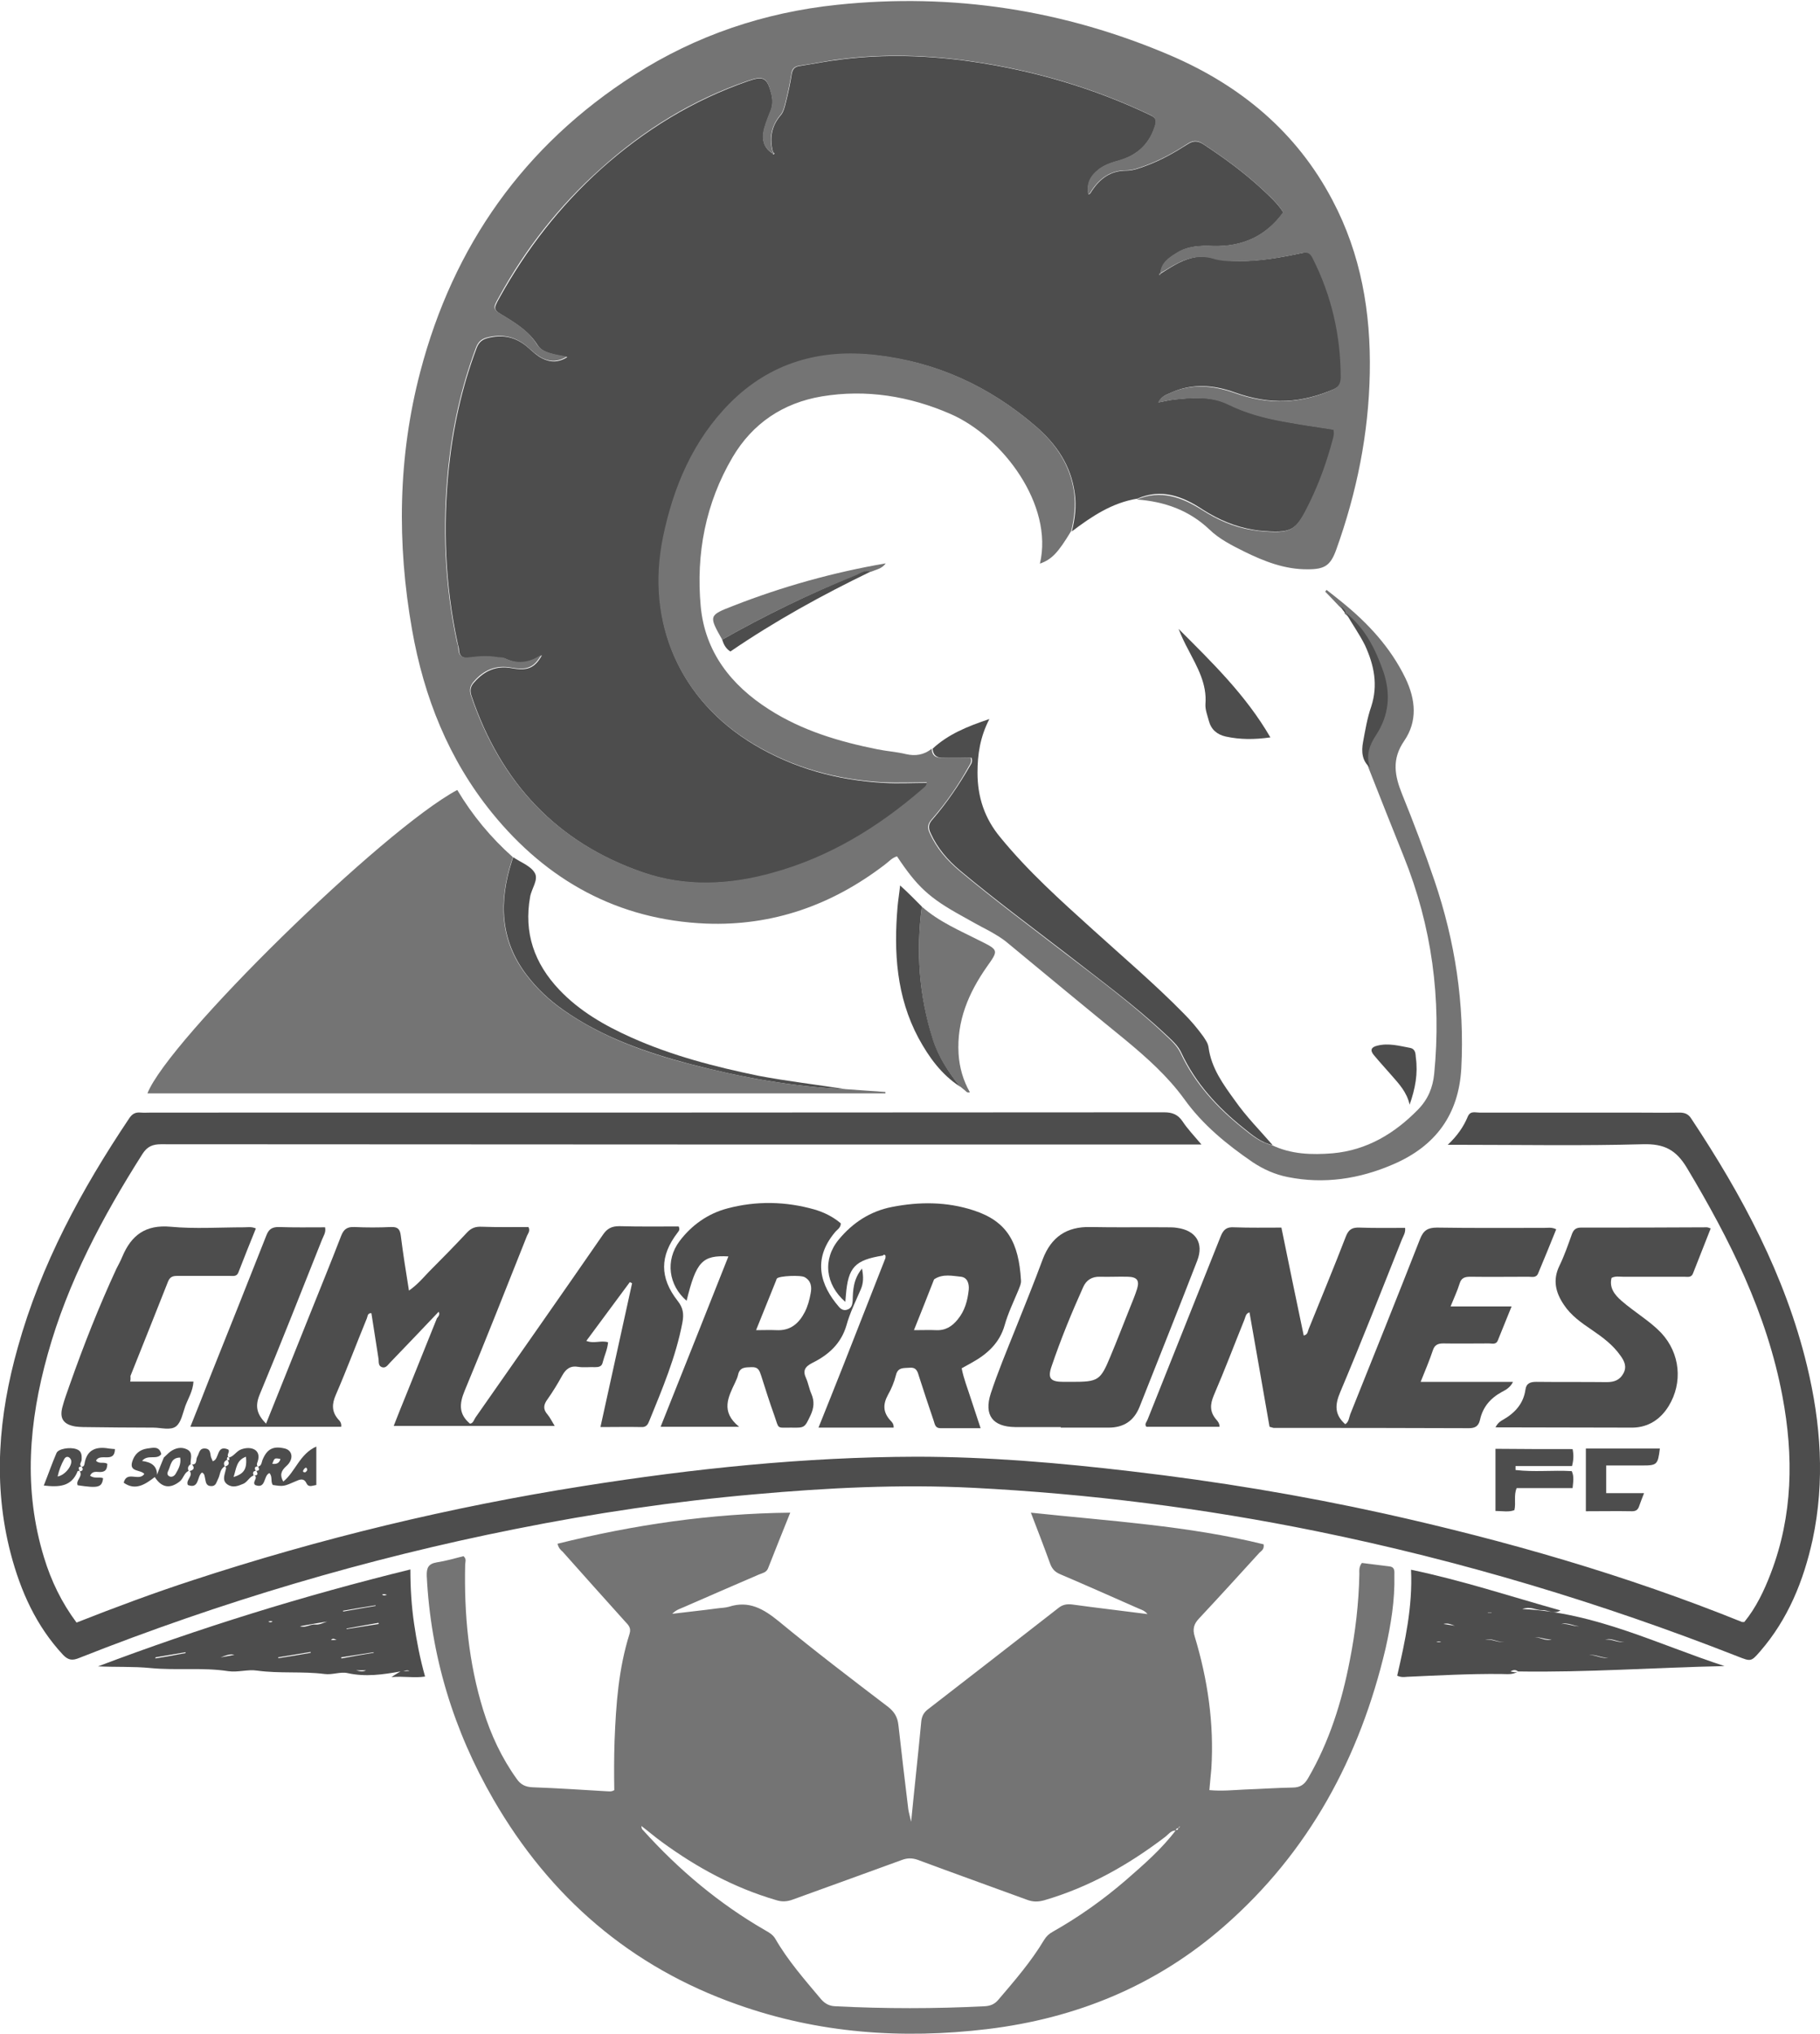 <?xml version="1.0" encoding="utf-8"?>
<!-- Generator: Adobe Illustrator 21.1.0, SVG Export Plug-In . SVG Version: 6.00 Build 0)  -->
<svg version="1.1" id="Capa_1" xmlns="http://www.w3.org/2000/svg" xmlns:xlink="http://www.w3.org/1999/xlink" x="0px" y="0px"
	 viewBox="0 0 644.4 720" style="enable-background:new 0 0 644.4 720;" xml:space="preserve">
<style type="text/css">
	.st0{fill:#4D4D4D;}
	.st1{fill:#747474;}
</style>
<g>
	<path class="st0" d="M402.7,176.5c-8.9,1.4-16.2,6.3-23.2,11.6c1.1-4.5,1.7-9,1-13.7c-1.4-9.9-6.6-17.3-13.9-23.6
		c-16.3-14-35.1-22.7-56.5-25c-19.7-2.2-37.2,2.8-51.4,17c-13.2,13.2-20.2,29.7-23.8,47.7c-6.1,30.1,5.9,57.3,32,73
		c14.2,8.5,29.7,12.7,46.1,13.6c5.1,0.3,10.1,0,15.3,0c0,1.4-0.9,1.8-1.6,2.4c-15.6,13.5-33,24-53,29.6c-15.3,4.2-30.8,5-45.9-0.2
		c-30.8-10.6-50.6-32.1-60.9-62.7c-0.6-1.9-0.3-3.3,1-4.7c3.6-4.1,7.8-6,13.3-5c5.6,1,8.1,0,10.7-4.6c-4.5,3.1-8.7,3.3-13.1,1.2
		c-0.7-0.3-1.6-0.2-2.3-0.3c-3.3-0.6-6.6-0.4-9.8,0c-2.5,0.3-4.1-0.1-4.2-3c0-0.8-0.4-1.5-0.5-2.3c-4.4-20.4-5.2-41-3.1-61.7
		c1.5-14.4,4.6-28.6,9.7-42.2c0.7-2,1.7-3.3,3.9-3.9c5.6-1.5,10.4-0.4,14.7,3.5c1.5,1.3,2.9,2.7,4.7,3.6c2.9,1.5,5.7,1.6,9-0.4
		c-1.9-0.4-3.5-0.6-5-1c-2.2-0.6-4.4-1.3-5.6-3.3c-2.8-4.5-7.1-7.3-11.5-10c-4.2-2.5-4.3-2.5-1.9-6.8c9.5-17.1,21.3-32.3,35.8-45.4
		c15.4-13.8,32.6-24.4,52.2-31.2c5.4-1.9,6.7-1.2,8.2,4.4c0.5,1.9,0.6,3.9-0.1,5.8c-0.8,2.1-1.7,4.2-2.3,6.3c-1,3.5-0.7,6.8,2.7,9
		c0.2,0.2,0.5,0.5,0.5,0.5c0.5-0.4,0.2-0.6-0.2-0.8c-1.3-4.9-0.6-9.3,2.8-13.2c1-1.2,1.4-3.1,1.8-4.7c0.8-3.2,1.5-6.4,2-9.7
		c0.3-1.7,0.9-2.6,2.6-2.9c5.1-0.8,10.1-1.8,15.2-2.4c15.4-1.9,30.7-1.4,46,0.8c22,3.2,43.2,9.4,63.3,19c1.9,0.9,2.2,1.9,1.6,3.7
		c-1.9,6.3-6.1,10.3-12.3,12.2c-2.8,0.8-5.6,1.6-7.9,3.5c-2.9,2.4-4.1,5.2-3.4,8.6c0.8-0.2,0.9-0.9,1.3-1.4c2.9-4.3,6.6-7,12.1-7
		c2.4,0,4.7-0.9,6.9-1.7c5.2-1.9,10-4.6,14.7-7.6c2-1.3,3.5-1.4,5.6-0.1c7.3,4.8,14.3,9.9,20.7,15.8c2.8,2.6,5.6,5.1,7.7,8.4
		c-6.3,8.6-14.7,12.2-25,11.9c-4.4-0.2-8.8,0-12.6,2.4c-2.7,1.7-5.6,3.5-5.9,7.3c-0.5,0-0.7,0.2-0.3,0.6c0.1-0.2,0.2-0.4,0.4-0.6
		c2.1-1.3,4.2-2.7,6.4-3.8c3.9-1.9,7.9-2.9,12.2-1.6c2.8,0.8,5.7,0.9,8.6,1c7.8,0.1,15.5-1.3,23-2.9c2.2-0.5,3,0.1,3.9,1.9
		c6.6,13.3,9.9,27.4,9.9,42.2c0,2.2-0.8,3.3-2.8,4.2c-5.4,2.3-10.9,3.8-16.8,4.1c-6.3,0.3-12.3-0.9-18.2-3
		c-7.5-2.7-15.1-3.3-22.6,0.1c-1.5,0.7-3.4,1.2-4.3,3.4c2.1-0.4,3.7-0.8,5.4-1c6.6-0.7,13.2-1.3,19.4,1.7c6.3,3.1,13,4.9,19.9,6.1
		c5.8,1.1,11.6,1.9,17.4,2.8c0.4,1.4,0,2.5-0.3,3.7c-2,7.5-4.6,14.8-8,21.8c-5.2,10.6-6.5,11.4-18.4,10.3c-0.7-0.1-1.3-0.2-2-0.3
		c-6.5-1.1-12.3-3.6-17.8-7.1C418.7,175.6,411.1,172.8,402.7,176.5z"/>
	<path class="st1" d="M197.4,546.4c27-6.7,54.1-10.7,82.4-11c-2.8,7-5.4,13.4-7.9,19.8c-0.6,1.4-2,1.6-3.2,2.1
		c-8.8,3.8-17.6,7.6-26.5,11.5c-1.3,0.6-2.7,0.9-4.2,2.4c5.6-0.7,10.7-1.2,15.8-1.9c1.4-0.2,2.9-0.2,4.3-0.6
		c7.1-2.3,12.3,0.8,17.7,5.2c12.6,10.4,25.6,20.3,38.6,30.2c2.3,1.8,3.4,3.7,3.7,6.5c1.1,9.9,2.3,19.9,3.5,29.8
		c0.2,1.3,0.6,2.5,1,4.4c1.2-12.3,2.5-23.9,3.6-35.6c0.2-1.7,0.8-2.9,2.1-4c15.5-12,31-24,46.5-36.1c1.5-1.2,3-1.4,4.8-1.2
		c8.7,1.2,17.5,2.2,26.7,3.4c-1-1.2-2-1.5-3-1.9c-9.3-4.1-18.5-8.2-27.9-12.2c-1.9-0.8-2.9-1.9-3.6-3.8c-2.1-5.8-4.3-11.5-6.8-18
		c28.1,3,55.6,4.6,82.4,11.2c0.3,1.8-0.8,2.3-1.5,3c-7.1,7.8-14.2,15.6-21.4,23.3c-1.8,1.9-2.3,3.7-1.5,6.3
		c4.6,15.2,6.9,30.8,5.9,46.8c-0.2,2.5-0.5,4.9-0.7,7.6c4.3,0.4,8.4,0,12.4-0.2c5.7-0.2,11.3-0.6,17-0.7c2.8,0,4.3-1.1,5.6-3.4
		c7.5-12.9,11.9-27,14.7-41.5c2-10.1,3.2-20.3,3.4-30.6c0-1.3-0.2-2.6,0.9-4c3.1,0.4,6.3,0.8,9.6,1.2c2.2,0.2,1.9,1.8,1.9,3.2
		c0.2,8.8-1.2,17.3-3.1,25.8c-9.1,38.6-27.1,72.1-57.2,98.4c-24,21-52.3,32.6-83.9,36.4c-30.1,3.6-59.7,1.5-88.4-8.7
		c-37.8-13.3-66.4-38-86.4-72.6c-14.1-24.4-22.2-50.8-23.6-79.1c-0.1-2.9,0.6-4.3,3.5-4.8c3.2-0.5,6.4-1.4,9.5-2.2
		c1.2,1,0.6,2.1,0.6,3c-0.4,17.5,1.2,34.7,6.4,51.5c2.7,8.7,6.5,16.9,11.9,24.4c1.4,2,3.1,2.8,5.6,2.9c8.7,0.3,17.4,0.9,26,1.4
		c0.9,0,1.8,0.3,2.9-0.4c-0.1-5.7-0.1-11.6,0.1-17.5c0.5-12.8,1.4-25.5,5.3-37.8c0.7-2.2-0.5-3.2-1.6-4.4
		c-7.4-8.2-14.8-16.5-22.1-24.7C198.6,548.7,197.8,548,197.4,546.4z M417.2,647.1c0.3-0.3,0.5-0.5,0.8-0.8l0.1-0.1l-0.1,0.2
		C417.6,646.5,417.3,646.6,417.2,647.1c-0.5,0-0.9,0.2-0.8,0.8c-1.8-0.1-2.7,1.4-3.9,2.3c-13,9.9-27,17.8-42.8,22.4
		c-2.2,0.6-4,0.6-6.1-0.2c-12.8-4.7-25.7-9.3-38.6-14.1c-2-0.7-3.7-0.7-5.6,0c-12.8,4.7-25.7,9.3-38.6,14c-2.1,0.8-4,0.9-6.1,0.2
		c-14.7-4.3-28-11.5-40.3-20.5c-2.5-1.8-4.8-3.8-7.3-5.7c0,0.7,0.2,1.2,0.6,1.5c12.6,14,26.9,26,43.2,35.4c1.4,0.8,2.7,1.5,3.6,3
		c4.5,7.8,10.4,14.5,16.2,21.4c1.4,1.6,2.9,2.4,5,2.5c17.6,0.9,35.3,0.9,52.9,0c2-0.1,3.5-0.7,4.8-2.2c5.8-6.8,11.7-13.6,16.3-21.3
		c0.8-1.3,1.8-2.2,3.1-2.9c9.2-5.2,17.8-11.3,25.8-18.2c6.3-5.5,12.7-11,17.8-17.8C416.8,647.8,417.1,647.6,417.2,647.1z"/>
	<path class="st1" d="M410.8,96.7c0.3-3.8,3.1-5.6,5.9-7.3c3.8-2.4,8.2-2.5,12.6-2.4c10.3,0.4,18.8-3.3,25-11.9
		c-2.1-3.4-5-5.9-7.7-8.4c-6.4-5.9-13.4-11-20.7-15.8c-2.1-1.4-3.6-1.2-5.6,0.1c-4.6,3-9.5,5.7-14.7,7.6c-2.2,0.8-4.5,1.7-6.9,1.7
		c-5.4,0-9.2,2.7-12.1,7c-0.4,0.5-0.5,1.2-1.3,1.4c-0.7-3.4,0.4-6.2,3.4-8.6c2.3-1.9,5.1-2.7,7.9-3.5c6.3-1.9,10.4-5.9,12.3-12.2
		c0.6-1.8,0.2-2.8-1.6-3.7c-20.1-9.6-41.2-15.8-63.3-19c-15.3-2.2-30.7-2.7-46-0.8c-5.1,0.6-10.1,1.7-15.2,2.4
		c-1.7,0.3-2.4,1.2-2.6,2.9c-0.5,3.2-1.2,6.5-2,9.7c-0.4,1.6-0.8,3.5-1.8,4.7c-3.4,4-4.1,8.3-2.8,13.2c-0.1,0.1-0.2,0.2-0.3,0.3
		c-3.4-2.2-3.7-5.5-2.7-9c0.6-2.1,1.5-4.2,2.3-6.3c0.7-1.9,0.6-3.9,0.1-5.8c-1.4-5.6-2.7-6.3-8.2-4.4c-19.6,6.7-36.9,17.4-52.2,31.2
		C198,72.8,186.1,88,176.7,105.1c-2.4,4.3-2.3,4.3,1.9,6.8c4.4,2.7,8.7,5.4,11.5,10c1.3,2,3.5,2.8,5.6,3.3c1.5,0.4,3,0.6,5,1
		c-3.2,2-6.1,1.9-9,0.4c-1.7-0.9-3.2-2.3-4.7-3.6c-4.2-3.8-9.1-5-14.7-3.5c-2.2,0.6-3.2,1.9-3.9,3.9c-5.1,13.7-8.2,27.8-9.7,42.2
		c-2.1,20.7-1.3,41.3,3.1,61.7c0.2,0.8,0.5,1.5,0.5,2.3c0.1,2.9,1.7,3.4,4.2,3c3.3-0.4,6.5-0.6,9.8,0c0.8,0.1,1.7,0,2.3,0.3
		c4.3,2.1,8.5,1.9,13.1-1.2c-2.6,4.6-5.1,5.6-10.7,4.6c-5.5-1-9.8,0.9-13.3,5c-1.2,1.4-1.6,2.8-1,4.7c10.3,30.6,30.1,52.1,60.9,62.7
		c15.1,5.2,30.6,4.5,45.9,0.2c20.1-5.5,37.4-16.1,53-29.6c0.6-0.6,1.6-1,1.6-2.4c-5.1,0-10.2,0.2-15.3,0
		c-16.4-0.9-31.9-5.1-46.1-13.6c-26.1-15.7-38.1-42.9-32-73c3.7-18,10.7-34.5,23.8-47.7c14.2-14.2,31.7-19.2,51.4-17
		c21.5,2.4,40.2,11,56.5,25c7.3,6.3,12.5,13.8,13.9,23.6c0.6,4.7,0.1,9.2-1,13.7c-4.7,7.8-6.9,10.1-11.1,11.6
		c4.9-20.7-13.1-44.9-31.7-53c-14.5-6.3-29.8-8.8-45.5-6.2c-13.7,2.3-24.5,9.5-31.6,21.5c-9.6,16.3-13,34.2-11.3,52.8
		c1.5,16.1,10.7,27.9,24.2,36.5c11.7,7.5,24.8,11.4,38.3,14.1c3.4,0.7,6.8,0.9,10.1,1.7c3.4,0.8,6.5,0.3,9.2-1.9
		c0.1,2.4,1.3,3.3,3.8,3.2c3.4-0.2,6.8,0,10,0c0.5,1.6-0.3,2.3-0.7,3.1c-3.7,6.7-8.1,13-13.1,18.7c-1.5,1.7-1.6,3-0.7,4.9
		c2.4,5.3,6,9.5,10.4,13.2c12.2,10.2,25,19.7,37.6,29.4c12,9.2,24.2,18.2,35.2,28.6c2.1,2,4.3,3.9,5.6,6.6
		c5,10.7,12.8,19.2,21.9,26.5c3.1,2.5,6.3,5.2,10.4,6.1c6.9,3.3,14.2,3.5,21.6,2.9c12.1-1.1,21.9-7,30.2-15.5
		c3.5-3.6,5.2-7.7,5.7-12.6c2.6-26.6-0.8-52.2-10.8-77c-4.2-10.4-8.3-20.8-12.4-31.2c-1.6-4.2-0.2-8,2.1-11.5
		c4.6-7.1,5.4-14.6,2.6-22.5c-2.8-8-6.5-15.4-13.3-20.8l0.1,0.1c0-1.2-1-1.7-1.7-2.4l0.1,0.1c-0.2-0.2-0.5-0.5-0.7-0.7
		c-1.5-1.6-3-3.2-4.6-4.8c0.2-0.2,0.3-0.4,0.5-0.6c1.8,1.4,3.6,2.8,5.3,4.2c9.3,7.5,17.3,16.1,22.6,27c3.7,7.7,4.3,15.3-0.4,22.2
		c-4.5,6.5-3.4,12.3-0.8,18.8c4.1,10.1,8,20.4,11.5,30.7c7.3,21.5,10.7,43.6,9.5,66.4c-0.9,16.5-9.2,27.6-24.1,34
		c-12,5.2-24.5,7.1-37.4,4.5c-4.5-0.9-8.5-2.7-12.3-5.2c-9.2-6.3-17.8-13.3-24.3-22.4c-5.9-8.1-13.2-14.6-20.8-20.9
		c-14-11.4-27.9-22.9-41.8-34.4c-2-1.7-4.3-3-6.6-4.3c-3.3-1.7-6.5-3.5-9.7-5.3c-11.4-6.3-15.7-10.3-22.8-21c-1.8,0.5-3,2-4.4,3
		c-18.7,14.3-39.7,21.7-63.2,20.8c-31.2-1.3-56.3-15.2-75.8-39.2c-15.4-19-24.1-41-28.3-64.8c-5.4-30.6-5-61.2,2.9-91.3
		c11.7-44.6,36.7-80.1,75.8-105.1c21.9-14,46-22.1,71.8-24.8c40.9-4.3,80.4,1.8,118.2,18c24.6,10.6,44.5,27,57.2,51.2
		c10.1,19.1,13.6,39.7,13.2,61.1c-0.4,21.5-4.6,42.3-11.9,62.6c-2,5.5-4,6.9-10,6.9c-8.1,0.1-15.5-2.8-22.6-6.3
		c-4.4-2.2-8.8-4.4-12.3-7.8c-7.3-6.9-16-9.9-25.7-10.6c8.5-3.6,16-0.8,23.1,3.7c5.5,3.5,11.3,6.1,17.8,7.1c0.6,0.1,1.3,0.2,2,0.3
		c11.9,1.1,13.2,0.4,18.4-10.3c3.4-7,6-14.3,8-21.8c0.3-1.1,0.7-2.3,0.3-3.7c-5.8-0.9-11.6-1.7-17.4-2.8c-6.9-1.2-13.6-3-19.9-6.1
		c-6.1-3-12.8-2.4-19.4-1.7c-1.7,0.2-3.3,0.6-5.4,1c1-2.1,2.8-2.7,4.3-3.4c7.5-3.4,15.1-2.7,22.6-0.1c5.9,2.1,11.9,3.3,18.2,3
		c5.9-0.3,11.4-1.7,16.8-4.1c2-0.9,2.7-2,2.8-4.2c0-14.9-3.2-28.9-9.9-42.2c-0.9-1.8-1.7-2.4-3.9-1.9c-7.6,1.6-15.2,3-23,2.9
		c-2.9,0-5.8-0.1-8.6-1c-4.3-1.2-8.4-0.3-12.2,1.6C415,94.1,413,95.5,410.8,96.7L410.8,96.7z"/>
	<path class="st0" d="M425.4,405.1c-2.1,0-3.3,0-4.6,0c-121.2,0-242.5,0-363.7-0.1c-3.1,0-5,0.8-6.7,3.5
		c-14.1,22.2-26.4,45.3-33.5,70.8c-6.7,23.9-8.7,47.9-1.3,72c2.5,8.2,6.2,15.9,11.5,23c13.7-5.4,27.4-10.5,41.2-15
		c45.1-14.8,91.2-25.9,138.1-33.3c39.1-6.2,78.4-10.3,118-10.4c25.6,0,51,2.2,76.4,5.2c30,3.5,59.7,8.4,89.2,14.9
		c43.2,9.6,85.7,21.8,126.8,38.4c0.1,0,0.3,0,0.8,0c4.1-5,7-11,9.4-17.3c7.8-20.4,8.1-41.4,4.1-62.6c-5.5-29.3-18.6-55.4-33.8-80.8
		c-3.9-6.5-8.1-8.6-15.6-8.4c-21.6,0.6-43.2,0.2-64.8,0.2c-1.1,0-2.3,0-4.3,0c3.4-3.2,5.6-6.4,7.1-10c0.9-2.1,2.6-1.4,4.1-1.4
		c17.9,0,35.8,0,53.8,0c5.7,0,11.3,0.1,17,0c1.9,0,3.2,0.5,4.2,2.1c18,27.1,33.3,55.6,41,87.5c4.9,20.3,6.4,40.8,2,61.5
		c-3.2,14.6-8.7,28.2-18.6,39.6c-3.2,3.7-3.3,3.6-7.9,1.8c-48.4-19-98-33.9-149-44.3c-40.2-8.2-80.8-13.3-121.8-15.4
		c-25.9-1.3-51.6,0-77.3,2.3c-28.5,2.5-56.8,6.7-84.8,12.3c-52.8,10.5-104.2,25.8-154.3,45.6c-2.4,1-3.9,0.9-5.8-1.1
		c-9.5-10.2-15-22.5-18.5-35.8c-6.4-24.5-4.3-48.9,2.5-73c8.2-29.4,22.5-55.8,39.4-81c1.1-1.7,2.3-2.3,4.2-2.1c1.2,0.1,2.4,0,3.6,0
		c119.5,0,239.1,0,358.6-0.1c2.9,0,4.9,0.7,6.6,3.2C420.4,399.5,422.7,401.9,425.4,405.1z"/>
	<path class="st1" d="M299.4,385.5c4.7,0.3,9.4,0.7,14.1,1c0,0.2,0,0.3,0,0.5c-87.1,0-174.2,0-261.3,0
		c7.4-18.9,83.2-93.2,109.7-107.4c5.3,8.9,11.9,16.9,19.7,23.8c-0.2,0.5-0.3,1-0.5,1.5c-4.5,14.2-4.2,27.8,5.2,40.1
		c3.7,4.9,8.1,9,13.1,12.5c13.6,9.5,28.9,15,44.7,19.1C262.3,381.3,280.6,384.7,299.4,385.5z"/>
	<path class="st0" d="M155.3,464.3c-5.7,6-11.4,12-17.2,18c-0.8,0.8-1.5,2.1-2.9,1.6c-1.4-0.5-1-2-1.2-3.1c-0.8-5.3-1.7-10.7-2.5-16
		c-1.4-0.1-1.3,1.1-1.6,1.8c-3.7,9-7.1,18.1-11,27.1c-1.4,3.2-1.5,5.9,0.8,8.6c0.6,0.6,1.3,1.4,1.1,2.7c-17.6,0-35.3,0-53.4,0
		c2.5-6.3,4.9-12.2,7.2-18.2c6.6-16.5,13.2-33,19.7-49.5c0.8-2.1,1.9-3,4.3-3c5.5,0.2,11,0.1,16.5,0.1c0.4,1.8-0.6,3.1-1.1,4.4
		c-7.3,18.3-14.5,36.7-22.1,54.9c-1.8,4.4-0.7,7.1,2.3,10.2c5.1-12.8,10.2-25.3,15.2-37.9c3.8-9.5,7.7-19,11.4-28.6
		c0.9-2.3,2.1-3.2,4.6-3.1c4.3,0.2,8.7,0.2,13,0c2.4-0.1,3.2,0.7,3.5,3c0.8,6.4,1.8,12.7,2.9,19.5c3-2.1,5-4.5,7.1-6.7
		c4.6-4.6,9.1-9.2,13.5-13.9c1.5-1.6,3-2.1,5.2-2c5.5,0.2,11,0.1,16.5,0.1c0.7,1.3-0.1,2.2-0.5,3.1c-7.3,18.3-14.5,36.7-22.1,54.9
		c-1.9,4.6-2.1,8.2,1.9,11.6c1.1-0.1,1.4-1.3,1.9-2.1c15.1-21.6,30.2-43.1,45.2-64.8c1.5-2.2,3.1-3,5.8-3c7.1,0.2,14.1,0.1,21,0.1
		c0.6,1.3-0.1,1.7-0.4,2.2c-6.3,8.2-6.4,15.9,0,24.1c2,2.5,2.3,4.7,1.7,7.8c-2.3,12.1-7.1,23.4-11.7,34.7c-0.5,1.3-1.1,2.3-2.8,2.2
		c-4.6-0.1-9.2,0-14.5,0c3.8-17.2,7.5-34.1,11.2-50.9c-0.3-0.1-0.5-0.3-0.8-0.4c-5.1,6.9-10.2,13.8-15.4,20.8
		c2.8,1.1,5.2-0.3,7.7,0.5c-0.2,2.5-1.3,4.7-1.9,7.1c-0.3,1.5-1.4,1.7-2.7,1.7c-2-0.1-4,0.2-5.9-0.1c-2.8-0.5-4.4,0.7-5.7,3
		c-1.6,2.9-3.3,5.7-5.2,8.4c-1.5,2-1.7,3.6,0,5.5c0.9,1.1,1.5,2.4,2.5,4c-19.1,0-37.8,0-57,0c1.5-3.8,2.9-7.4,4.4-11
		c3.6-9,7.3-18.1,10.9-27.1C155.2,466,155.9,465.2,155.3,464.3C155.2,464.3,155.3,464.3,155.3,464.3z"/>
	<path class="st0" d="M449.5,505c-2.4-13.6-4.7-27-7.1-40.5c-1.4,0.4-1.4,1.7-1.8,2.6c-3.6,8.9-7,17.9-10.8,26.7
		c-1.4,3.3-1.5,5.9,0.8,8.6c0.6,0.7,1.2,1.4,1.2,2.6c-8.6,0-17.2,0-25.9,0c-0.8-0.9,0.1-1.7,0.4-2.5c8.6-21.6,17.3-43.3,25.9-64.9
		c1-2.5,2.2-3.4,4.9-3.2c5.4,0.2,10.8,0.1,16.6,0.1c2.6,12.7,5.2,25.4,7.9,38.2c1.5-0.3,1.4-1.5,1.8-2.4
		c4.4-10.9,8.9-21.7,13.1-32.6c1-2.6,2.3-3.3,4.9-3.2c5.4,0.2,10.8,0.1,16.1,0.1c0.2,1.7-0.6,2.8-1.1,4
		c-7.2,18.1-14.3,36.2-21.9,54.2c-1.9,4.5-2,7.9,1.8,11.3c1.3-0.8,1.3-2.3,1.8-3.6c8.3-20.7,16.6-41.3,24.7-62c1.2-3,2.7-4,6-4
		c12.6,0.2,25.3,0.1,38,0.1c1.3,0,2.6-0.3,4.2,0.5c-2.1,5.2-4.2,10.4-6.4,15.6c-0.7,1.7-2.2,1.2-3.4,1.2c-6.9,0-13.7,0.1-20.6,0
		c-2,0-3.2,0.4-3.8,2.4c-0.8,2.6-2,5.1-3.2,8.1c7.2,0,13.9,0,21.6,0c-1.8,4.4-3.3,8.2-4.9,12.1c-0.6,1.5-2,1-3.1,1
		c-5.4,0-10.8,0.1-16.2,0c-2,0-3.1,0.6-3.7,2.5c-1.2,3.6-2.7,7.1-4.3,11.1c11,0,21.6,0,32.7,0c-1,2.1-2.7,2.9-4,3.6
		c-4,2.2-6.7,5.3-7.7,9.9c-0.5,2.1-1.6,2.9-3.9,2.9c-23.1-0.1-46.1-0.1-69.2-0.1C450.5,505.3,450.3,505.2,449.5,505z"/>
	<path class="st0" d="M312.6,444.4c-9.9,1.6-12.3,4.1-13.1,14c-0.1,0.8-0.1,1.5-0.2,2.4c-7.1-6.2-8.1-15.1-2.3-22.1
		c4.9-5.9,11.1-10,18.8-11.5c9.7-1.9,19.4-1.9,28.9,1.2c12,3.9,16,11.4,16.8,24.8c0.1,1.2-0.5,2.3-0.9,3.4
		c-1.7,4.1-3.7,8.2-4.9,12.5c-1.8,6.3-6.2,10.2-11.6,13.2c-1.1,0.6-2.3,1.3-3.6,2c0.7,3.7,2.1,7.1,3.2,10.6
		c1.1,3.3,2.2,6.7,3.5,10.6c-5.1,0-9.6,0-14.2,0c-1.9,0-2-1.4-2.4-2.6c-1.8-5.2-3.5-10.5-5.2-15.7c-0.5-1.6-0.8-3.3-3.3-3.1
		c-2.1,0.2-4.2-0.3-4.9,2.7c-0.6,2.4-1.6,4.8-2.8,6.9c-1.8,3.3-1.8,6.1,0.8,9c0.6,0.6,1.3,1.3,1.2,2.6c-8.7,0-17.4,0-26.6,0
		c3-7.5,5.9-14.7,8.7-21.8c5-12.7,10-25.4,15-38.2c0-0.3,0.1-0.7,0-0.9C313.1,443.9,312.8,444.1,312.6,444.4z M323.6,470.8
		c3,0,5.4-0.1,7.7,0c3.4,0.2,5.8-1.3,7.8-3.8c2.5-3,3.5-6.7,3.9-10.5c0.2-2.2-0.5-4.3-2.7-4.6c-3.1-0.3-6.4-1.1-9.4,0.8
		c-0.2,0.1-0.3,0.4-0.4,0.7C328.3,459,326.1,464.6,323.6,470.8z"/>
	<path class="st0" d="M305.2,449c0.6,3,0.5,5.2-0.4,7.3c-1.8,4.2-3.9,8.4-5.1,12.8c-1.9,6.5-6.4,10.5-12.1,13.3
		c-2.7,1.4-3.4,2.8-2.2,5.4c0.8,1.8,1.1,3.8,1.9,5.6c1.1,2.6,0.9,4.9-0.3,7.5c-2.1,4.4-2,4.5-6.8,4.4c-5.4,0-4.3,0.6-6-4.2
		c-1.7-4.7-3.2-9.5-4.7-14.2c-0.6-1.8-1-3.1-3.4-3c-2.2,0.1-4.2-0.1-4.8,2.8c-0.2,0.9-0.6,1.7-1,2.6c-2.4,5.1-5.3,10.3,1.4,15.7
		c-9.9,0-18.6,0-27.8,0c8.1-20.2,16-40.2,24-60.3c-9.3-0.5-11.4,1.9-14.8,15.7c-6.4-5.5-7.6-14.3-2.5-21.1c4.3-5.7,10.1-9.8,17-11.6
		c10.2-2.7,20.6-2.5,30.8,0.4c3.4,1,6.6,2.6,9.3,4.9c0,1.6-1.3,2.2-2.1,3.2c-8.1,9.7-5,18.9,1.4,26.3c0.8,1,1.9,1.5,3.1,1
		c1.4-0.5,1.7-1.7,1.8-3.1C302,456.7,302.1,452.8,305.2,449z M267.7,470.8c2.7,0,4.9-0.1,7.1,0c5.1,0.3,8.1-2.4,10.2-6.5
		c1-2,1.6-4.2,2-6.4c0.5-2.4,0.2-4.5-2-5.8c-1.4-0.9-9.1-0.5-9.9,0.4c-0.2,0.2-0.2,0.5-0.3,0.7C272.5,458.9,270.2,464.6,267.7,470.8
		z"/>
	<path class="st0" d="M375.6,505.1c-5.4,0-10.8,0-16.2,0c-7.9-0.1-11.1-4.2-8.6-11.9c2.5-7.6,5.6-15,8.6-22.5
		c3.3-8.3,6.7-16.6,9.8-25c3-7.9,8.5-11.6,16.9-11.4c9.1,0.2,18.2,0,27.2,0.1c1.2,0,2.4,0,3.5,0.2c6.6,0.9,9.5,5.4,7.1,11.6
		c-6.7,17.3-13.6,34.5-20.4,51.7c-2,5-5.6,7.4-11,7.4c-5.7,0-11.3,0-17,0C375.6,505.3,375.6,505.2,375.6,505.1z M379.4,489.1
		c9.5,0,10.2-0.4,13.8-9.1c2.4-5.7,4.6-11.5,6.9-17.2c0.9-2.2,1.8-4.4,2.5-6.6c0.9-3,0-4.2-3.2-4.3c-3.3-0.1-6.6,0.1-9.9,0
		c-2.9-0.1-4.9,1.2-6,3.7c-4.1,9.1-7.9,18.4-11.1,27.8c-1.6,4.5-0.5,5.7,4.2,5.7C377.5,489.1,378.5,489.1,379.4,489.1z"/>
	<path class="st0" d="M529.5,505.2c0.9-1.7,1.8-2.2,2.7-2.7c4.2-2.4,7.2-5.7,7.9-10.6c0.3-2.3,1.7-2.8,3.9-2.8
		c8.3,0.1,16.6,0,24.9,0.1c2.6,0,4.6-0.7,5.9-3.1c1.3-2.4,0.3-4.4-1-6.2c-2.7-3.9-6.4-6.6-10.2-9.2c-3.7-2.5-7.4-5.1-9.9-8.9
		c-2.9-4.3-4-8.7-1.6-13.7c1.8-3.7,3.1-7.5,4.5-11.4c0.6-1.5,1.4-2.2,3.2-2.2c14.9,0,29.8,0,44.6-0.1c0.2,0,0.5,0.1,1.3,0.4
		c-2.1,5.3-4.2,10.7-6.3,16c-0.6,1.5-2,1.1-3.1,1.1c-7.2,0-14.5,0-21.7,0c-1.3,0-2.6-0.3-4,0.4c-0.9,3.5,1.1,6,3.5,8.1
		c2.4,2.1,5,3.9,7.5,5.8c2.3,1.7,4.6,3.5,6.6,5.6c6.7,7.2,7.7,17.6,2.6,25.9c-2.9,4.7-7.2,7.5-12.7,7.6
		C562.1,505.3,546,505.2,529.5,505.2z"/>
	<path class="st0" d="M537.5,591.6c-1.9,1.3-4.1,0.9-6.1,0.9c-11.1-0.1-22.2,0.5-33.3,1c-1,0.1-2.1,0.2-3.4-0.4
		c2.8-12.2,5.5-24.4,4.9-37.5c18.2,3.8,35.4,9.5,52.9,14.4c-2.3,1.5-4.4-0.2-6.5-0.1c-2.1,0.1-4-1.5-7-0.4
		c25.9,1.2,48.2,12.6,71.6,20.2C586.2,590.2,561.8,592,537.5,591.6c-0.9-0.7-1.7-0.6-2.7,0C535.8,591.8,536.7,592.1,537.5,591.6z
		 M568.3,580.4c2.4-0.5,4.4,1.3,6.9,0.6C572.8,581.5,570.7,579.5,568.3,580.4z M525.8,580.5c2.4-0.7,4.5,1.2,6.9,0.5
		C530.3,581.6,528.2,579.5,525.8,580.5z M559.4,575.6c-2.1,0.1-4.3-1.6-6.7-0.7C554.9,574.4,557,575.8,559.4,575.6z M569.5,586.6
		c-2.4,0.5-4.5-1.3-6.9-0.7C565,585.5,567.1,587.4,569.5,586.6z M517.5,575.9c-2.1,0.3-3.9-1.8-6.4-1.1
		C513.3,575.1,515.4,575.5,517.5,575.9z M542.9,579.5c2.2-0.3,4.2,1.6,6.5,0.7C547.2,580.5,545.2,579.2,542.9,579.5z M528.1,570.9
		c0,0,0-0.1,0-0.1c-0.4,0-0.9,0-1.3,0c0,0,0,0.1,0,0.1C527.2,570.9,527.7,570.9,528.1,570.9z M510.3,581.2c-0.6-0.3-1.1-0.3-1.8,0
		C509.1,581.2,509.6,581.2,510.3,581.2z"/>
	<path class="st0" d="M141.8,591.6c-6.2,1.1-12.3,2-18.7,0.6c-2.5-0.6-5.5,0.7-8.2,0.3c-7.9-1-15.9-0.1-23.9-1.2
		c-3.3-0.5-6.8,0.7-10.2,0.2c-9.1-1.4-18.3-0.2-27.5-1.1c-6-0.6-12.3-0.3-18.6-0.6c36-13.6,72.7-25,110.6-34.3
		c0,6.7,0.4,12.9,1.3,19.1c0.9,6.2,2.1,12.4,3.9,18.8c-3.8,0.6-7.5-0.2-11.9,0.2C140.2,592.5,141,592.1,141.8,591.6
		c0.9-0.1,2-0.1,3.2-0.2C143.7,590.8,142.8,591.9,141.8,591.6z M132.3,585c0-0.1,0-0.2,0-0.2c-3.8,0.6-7.7,1.2-11.5,1.8
		c0,0.1,0,0.2,0.1,0.4C124.6,586.3,128.4,585.6,132.3,585z M134.1,574.8c0-0.1,0-0.2-0.1-0.4c-3.8,0.7-7.5,1.3-11.3,2
		c0,0.1,0,0.1,0,0.2C126.5,576,130.3,575.4,134.1,574.8z M110,585c0-0.1,0-0.2,0-0.3c-3.8,0.6-7.6,1.3-11.5,1.9c0,0.1,0,0.2,0.1,0.3
		C102.4,586.3,106.2,585.7,110,585z M55.1,586.6c0,0.1-0.1,0.2-0.1,0.4c3.6-0.6,7.2-1.2,10.7-1.9c0-0.1,0-0.2,0-0.3
		C62.2,585.4,58.7,586,55.1,586.6z M133,568.4c0-0.1,0-0.2-0.1-0.2c-3.8,0.6-7.6,1.2-11.4,1.9c0,0.1,0,0.2,0,0.3
		C125.4,569.7,129.2,569,133,568.4z M117.3,573.7c-3.7,0.6-7.4,1.2-11.1,1.9c2,0.7,3.6-0.8,5.5-0.6
		C113.6,575.2,115.4,573.7,117.3,573.7z M76.6,586.9c2-0.4,4.1-0.7,6.4-1.2C80.5,585.1,78.6,586.9,76.6,586.9z M126.1,591.2
		c1.7,0.5,2.5,0.5,3.5,0C128.6,591.2,127.8,591.2,126.1,591.2z M119.2,580.4c-0.6-0.1-1.3-0.8-2,0.1
		C118,580.5,118.6,580.5,119.2,580.4z M96.5,573.9c-0.5-0.2-1-0.2-1.5,0.1C95.5,574.2,96,574.3,96.5,573.9z M137,564.5
		c-0.7-0.3-1.2-0.4-1.7-0.1C135.7,564.8,136.2,564.7,137,564.5z"/>
	<path class="st0" d="M46.1,489c7.5,0,14.8,0,22.4,0c-0.2,3.4-1.9,6-2.9,8.7c-0.9,2.5-1.4,5.6-3.2,7.1c-2,1.6-5.3,0.5-8.1,0.5
		c-8.3,0-16.6-0.1-24.9-0.2c-0.9,0-1.8-0.1-2.7-0.2c-4.2-0.7-5.7-2.8-4.6-6.9c0.7-2.7,1.7-5.3,2.6-7.9c4.9-13.9,10.3-27.6,16.5-41
		c0.7-1.4,1.5-2.8,2.1-4.3c3.2-7.6,8.2-11.4,17.1-10.6c8.6,0.8,17.4,0.2,26,0.2c1.3,0,2.6-0.3,4.2,0.4c-2.1,5.2-4.2,10.4-6.2,15.6
		c-0.6,1.5-1.8,1.2-3,1.2c-6.2,0-12.4,0-18.6,0c-1.6,0-2.6,0.3-3.3,2c-4.4,11.1-8.8,22.2-13.3,33.4C46.2,487.6,46.3,488.2,46.1,489z
		"/>
	<path class="st0" d="M450.6,405.3c-4.2-0.9-7.3-3.6-10.4-6.1c-9.1-7.3-16.9-15.8-21.9-26.5c-1.2-2.7-3.5-4.6-5.6-6.6
		c-11.1-10.4-23.3-19.3-35.2-28.6c-12.6-9.7-25.4-19.2-37.6-29.4c-4.4-3.7-8-7.9-10.4-13.2c-0.9-1.9-0.8-3.3,0.7-4.9
		c5-5.8,9.3-12.1,13.1-18.7c0.4-0.8,1.2-1.4,0.7-3.1c-3.2,0-6.6-0.1-10,0c-2.4,0.1-3.6-0.9-3.8-3.2c5.5-5.1,12.3-7.9,20.1-10.5
		c-3.3,6.4-4.2,12.6-4.2,19c0,8.6,2.5,16.2,8.1,22.9c9.8,12,21.3,22.3,32.7,32.6c10.8,9.8,22,19.3,32.2,29.7
		c2.5,2.5,4.8,5.2,6.9,8.1c0.8,1.2,1.7,2.4,1.9,3.9c1,7.4,5.2,13.1,9.4,18.9C441.3,395.3,446.1,400.1,450.6,405.3z"/>
	<path class="st1" d="M326.4,320.9c6.1,5.4,13.5,8.5,20.6,12.1c6.6,3.3,6.6,3.3,2.4,9.2c-6.5,9.3-10.7,19.2-10,30.8
		c0.3,4.8,1.6,9.4,4,13.6c-1.1,0.3-1.4-0.4-1.9-0.8c-0.5-0.4-1-0.8-1.5-1.2l-0.2-0.1c-4.1-5.2-7.7-10.6-9.7-17
		C325.4,352.3,324.3,336.7,326.4,320.9z"/>
	<path class="st0" d="M299.4,385.5c-18.7-0.8-37.1-4.2-55.2-8.9c-15.8-4.2-31.2-9.6-44.7-19.1c-5-3.5-9.4-7.6-13.1-12.5
		c-9.4-12.4-9.7-26-5.2-40.1c0.2-0.5,0.3-1,0.5-1.5c2.6,1.8,6.1,3,7.6,5.5c1.5,2.4-1.1,5.6-1.6,8.5c-2.3,12.8,1.5,23.6,10.3,32.9
		c7.2,7.6,16.1,12.7,25.5,16.9c14.5,6.5,29.7,10.4,45.2,13.6C278.8,382.7,289.1,383.9,299.4,385.5z"/>
	<path class="st0" d="M556.8,512.9c0.4,1.9,0.4,3.7-0.2,6c-6.6,0-13.3,0-20,0c0,0.5,0,0.9,0,1.4c6.6,0.8,13.2,0,19.9,0.4
		c0.9,1.9,0.5,3.8,0.3,6c-6.7,0-13.2,0-19.8,0c-1.1,2.6-0.2,5.2-0.8,7.8c-2,0.8-4.2,0.3-6.7,0.3c0-7.3,0-14.5,0-22
		C538.6,512.9,547.7,512.9,556.8,512.9z"/>
	<path class="st0" d="M326.4,320.9c-2.1,15.8-1,31.4,3.8,46.7c2,6.4,5.6,11.8,9.7,17c-6.6-4.3-11-10.4-14.7-17.2
		c-7.8-14.6-8.8-30.4-7.4-46.5c0.2-2.3,0.6-4.6,0.9-7.5C321.7,316.1,324,318.5,326.4,320.9z"/>
	<path class="st0" d="M449.8,261c-5.7,0.8-10.7,0.8-15.8-0.3c-3.1-0.7-5.2-2.5-6-5.6c-0.5-1.9-1.3-3.9-1.2-5.8
		c0.6-7.3-2.9-13.2-6-19.2c-1.3-2.4-2.5-4.9-3.5-7.5C429.1,234.4,441.1,246,449.8,261z"/>
	<path class="st0" d="M582.1,528.5c-0.8,2.1-1.3,3.3-1.7,4.5c-0.4,1.3-1.1,1.9-2.5,1.9c-5.4-0.1-10.8,0-16.4,0c0-7.5,0-14.7,0-22.2
		c8.7,0,17.5,0,26.2,0c-0.7,5.7-1,6-6.2,6c-4.2,0-8.4,0-12.8,0c0,3.4,0,6.3,0,9.8C573,528.5,577.2,528.5,582.1,528.5z"/>
	<path class="st1" d="M255.7,226.4c-4.8-8.5-4.8-8.6,4-12c17.4-6.8,35.3-11.8,53.9-15c-1.3,1.9-3.4,2.2-5.3,3
		c-2.1-0.7-3.8,0.7-5.6,1.4C286.5,210.2,270.9,217.8,255.7,226.4z"/>
	<path class="st0" d="M91.4,519.1c1.3-0.3,1.2-1.6,1.6-2.5c1.6-3.8,3.8-4.9,7.9-3.9c2.7,0.7,3.2,3.8,0.5,6.2
		c-1.9,1.7-2.4,3.2-1.1,5.5c4.3-3.5,5.8-9.8,11.7-12.4c0,5,0,9.2,0,13.6c-1.4,0.2-2.7,1-3.5-0.6c-0.9-2-2.5-1.3-3.6-0.8
		c-4.4,1.9-4.4,2-8.3,1.4c-0.9-1.2,0-2.9-1.2-4.2c-2.2,0.8-1.1,5.8-5.1,4.2c-1.1-1.2,1.3-2.5-0.3-3.5l-0.1,0.1
		c1.6,0.1,1.4-0.7,0.8-1.7l0,0.1C92,520.6,91.8,519.9,91.4,519.1L91.4,519.1z M99.3,516.4c-2.1-0.4-2.1-0.4-2.9,1.7
		C97.9,518.3,98.9,517.9,99.3,516.4z M108.1,521.1c0.4-0.3,0.8-0.6,0.6-1.2c-0.1-0.4-0.4-0.6-0.8-0.2c-0.3,0.3-0.5,0.6-0.6,0.9
		C107.2,520.9,107.5,521.2,108.1,521.1z"/>
	<path class="st0" d="M58,515.9c0.8-0.7,1.5-1.5,2.3-2.1c1.8-1.3,3.9-1.8,5.9-0.8c2.4,1.2,1.1,3.5,1.3,5.3l0.1-0.1
		c-1,0.6-1.3,1.4-0.8,2.5l0-0.1c-1.6,0.7-1.8,2.6-3.1,3.7c-3.4,2.7-6.4,2.4-8.9-1.5c-3.3,2.5-6.8,5-11,2c1.1-4.4,5.4-0.3,7.3-3.1
		c-1.3-1.6-5.4-0.6-4.3-4.3c0.8-2.7,2.6-4.3,5.3-4.7c1.9-0.2,4.3-1.1,5,2c-1.6,2.2-4.8-0.1-6.8,2.4c3.1,0.4,5.3,1.6,5.3,4.9
		C56.3,520,57.2,517.9,58,515.9z M63.8,515.9c-3.2,0-3.3,2.6-4.1,4.4c-0.4,0.8-0.8,1.8,0.4,2.3c0.8,0.3,1.6-0.2,2-0.8
		C63.1,520.1,64.2,518.3,63.8,515.9z"/>
	<path class="st0" d="M476.5,216.9c6.8,5.4,10.5,12.8,13.3,20.8c2.7,8,2,15.5-2.6,22.5c-2.3,3.5-3.7,7.2-2.1,11.5
		c-2.9-2.4-3.1-5.7-2.5-9c0.8-4.3,1.5-8.6,2.9-12.6c2.5-7.7,1-14.7-2.2-21.7C481.3,224.4,478.7,220.8,476.5,216.9z"/>
	<path class="st0" d="M499.1,391c-1-4.5-3.8-7.4-6.5-10.5c-2.1-2.4-4.2-4.7-6.2-7.1c-1.4-1.7-0.9-2.8,1.3-3.3c4-1,7.8,0.1,11.6,0.8
		c1.9,0.4,1.9,2.1,2,3.4C502.1,380,501.1,385.3,499.1,391z"/>
	<path class="st0" d="M255.7,226.4c15.2-8.6,30.8-16.2,47-22.7c1.8-0.7,3.4-2.1,5.6-1.4c-17.2,8.3-33.9,17.5-49.7,28.3
		C256.9,229.5,256.2,228,255.7,226.4z"/>
	<path class="st0" d="M79.6,519c-1.8,1-1.6,3-2.4,4.5c-0.6,1.1-0.7,2.6-2.5,2.5c-1.9-0.1-1.8-1.6-2.1-2.8c-0.2-0.7-0.1-1.6-1.1-2
		c-1.8,1.3-0.9,6-5,4.4c-0.8-1.9,2.1-3.2,0.6-5l0,0.1c1.5-0.4,2-1.1,0.8-2.5l-0.1,0.1c2.1,0.3,1.5-1.7,2-2.6c0.8-1.3,0.7-3.2,2.9-3
		c2.1,0.2,1.6,2.1,2.1,3.3c0.2,0.3,0.3,0.7,0.5,1.2c2.5-0.6,1.2-5.9,5.4-4.2c1.1,0.7-1,2.2,0.5,3l0.1-0.1c-1-0.4-1,0.1-0.9,0.9
		l0-0.1C79.3,517.2,79,518,79.6,519L79.6,519z"/>
	<path class="st0" d="M28.9,519.1c0.7,0.1,0.9-0.4,1-0.9c0.8-5.2,4.2-6.3,8.7-5.5c0.6,0.1,1.3,0.1,2.1,0.2c-0.1,5.2-5.3,1.2-6.7,4.1
		c1.1,1.3,2.7,0.3,4,1.1c-0.1,1.5-0.3,2.8-2.3,2.9c-1.3,0.1-2.9-0.6-3.8,1.3c1.5,1.2,3.2,0.3,4.6,0.9c-0.4,3.3-1.7,3.6-9,2.5
		c-0.8-1.8,2-3.1,0.7-5l-0.1,0.1C29.5,520.7,29.5,519.9,28.9,519.1L28.9,519.1z"/>
	<path class="st0" d="M28.2,520.6c-0.2,0-0.6,0-0.7,0.1c-2.2,5.6-6.7,5.7-12,5.1c1.6-4,2.9-7.8,4.5-11.5c0.6-1.5,4.7-2.2,7-1.4
		c1.9,0.6,2,2.1,1.9,3.8c0,0.8-1.1,1.6,0,2.5l0-0.1C27.7,519,27.7,519.7,28.2,520.6L28.2,520.6z M20.4,522.6c2.8-0.5,5.5-4.2,4.7-6
		c-0.6-1.2-1.8-1.3-2.4-0.1C21.7,518.3,20.9,520.3,20.4,522.6z"/>
	<path class="st0" d="M81.1,515.9c1.8-0.5,2.6-2.3,4.3-2.9c3.5-1.3,7.3,0.1,5.8,4.4c-0.2,0.6-0.5,1.2,0.2,1.7l0-0.1
		c-1.3,0-1.4,0.7-0.8,1.7l0-0.1c-1.2,0.1-1.1,0.8-0.8,1.7l0.1-0.1c-1.6,0.5-2.3,2.4-3.8,3c-1.9,0.8-3.7,1.5-5.6,0.2
		c-1.8-1.3-1.1-3-0.7-4.7c0.1-0.6,0.6-1.2-0.2-1.7l0,0.1c1.4-0.4,1.9-1.2,0.8-2.5l0,0.1C81.3,517.1,81.3,516.6,81.1,515.9
		L81.1,515.9z M82.7,522.8c3.8-1.2,4.8-2.9,4.4-7.2C83.7,516.8,83.7,519.7,82.7,522.8z"/>
	<path class="st0" d="M474.8,214.6c0.7,0.7,1.6,1.3,1.7,2.4C475.7,216.4,475.1,215.6,474.8,214.6z"/>
	<path class="st0" d="M340.2,384.6c0.5,0.4,1,0.8,1.5,1.2C341.2,385.5,340.7,385,340.2,384.6z"/>
	<path class="st0" d="M474.2,213.9c0.2,0.2,0.5,0.5,0.7,0.7C474.7,214.4,474.5,214.2,474.2,213.9z"/>
	<path class="st1" d="M410.9,96.8c-0.1,0.2-0.2,0.4-0.4,0.6C410.2,96.9,410.3,96.7,410.9,96.8L410.9,96.8z"/>
	<path class="st1" d="M273.5,53.8c0.4,0.2,0.6,0.5,0.2,0.8c0,0-0.3-0.3-0.5-0.5C273.3,54,273.4,53.9,273.5,53.8z"/>
</g>
</svg>
